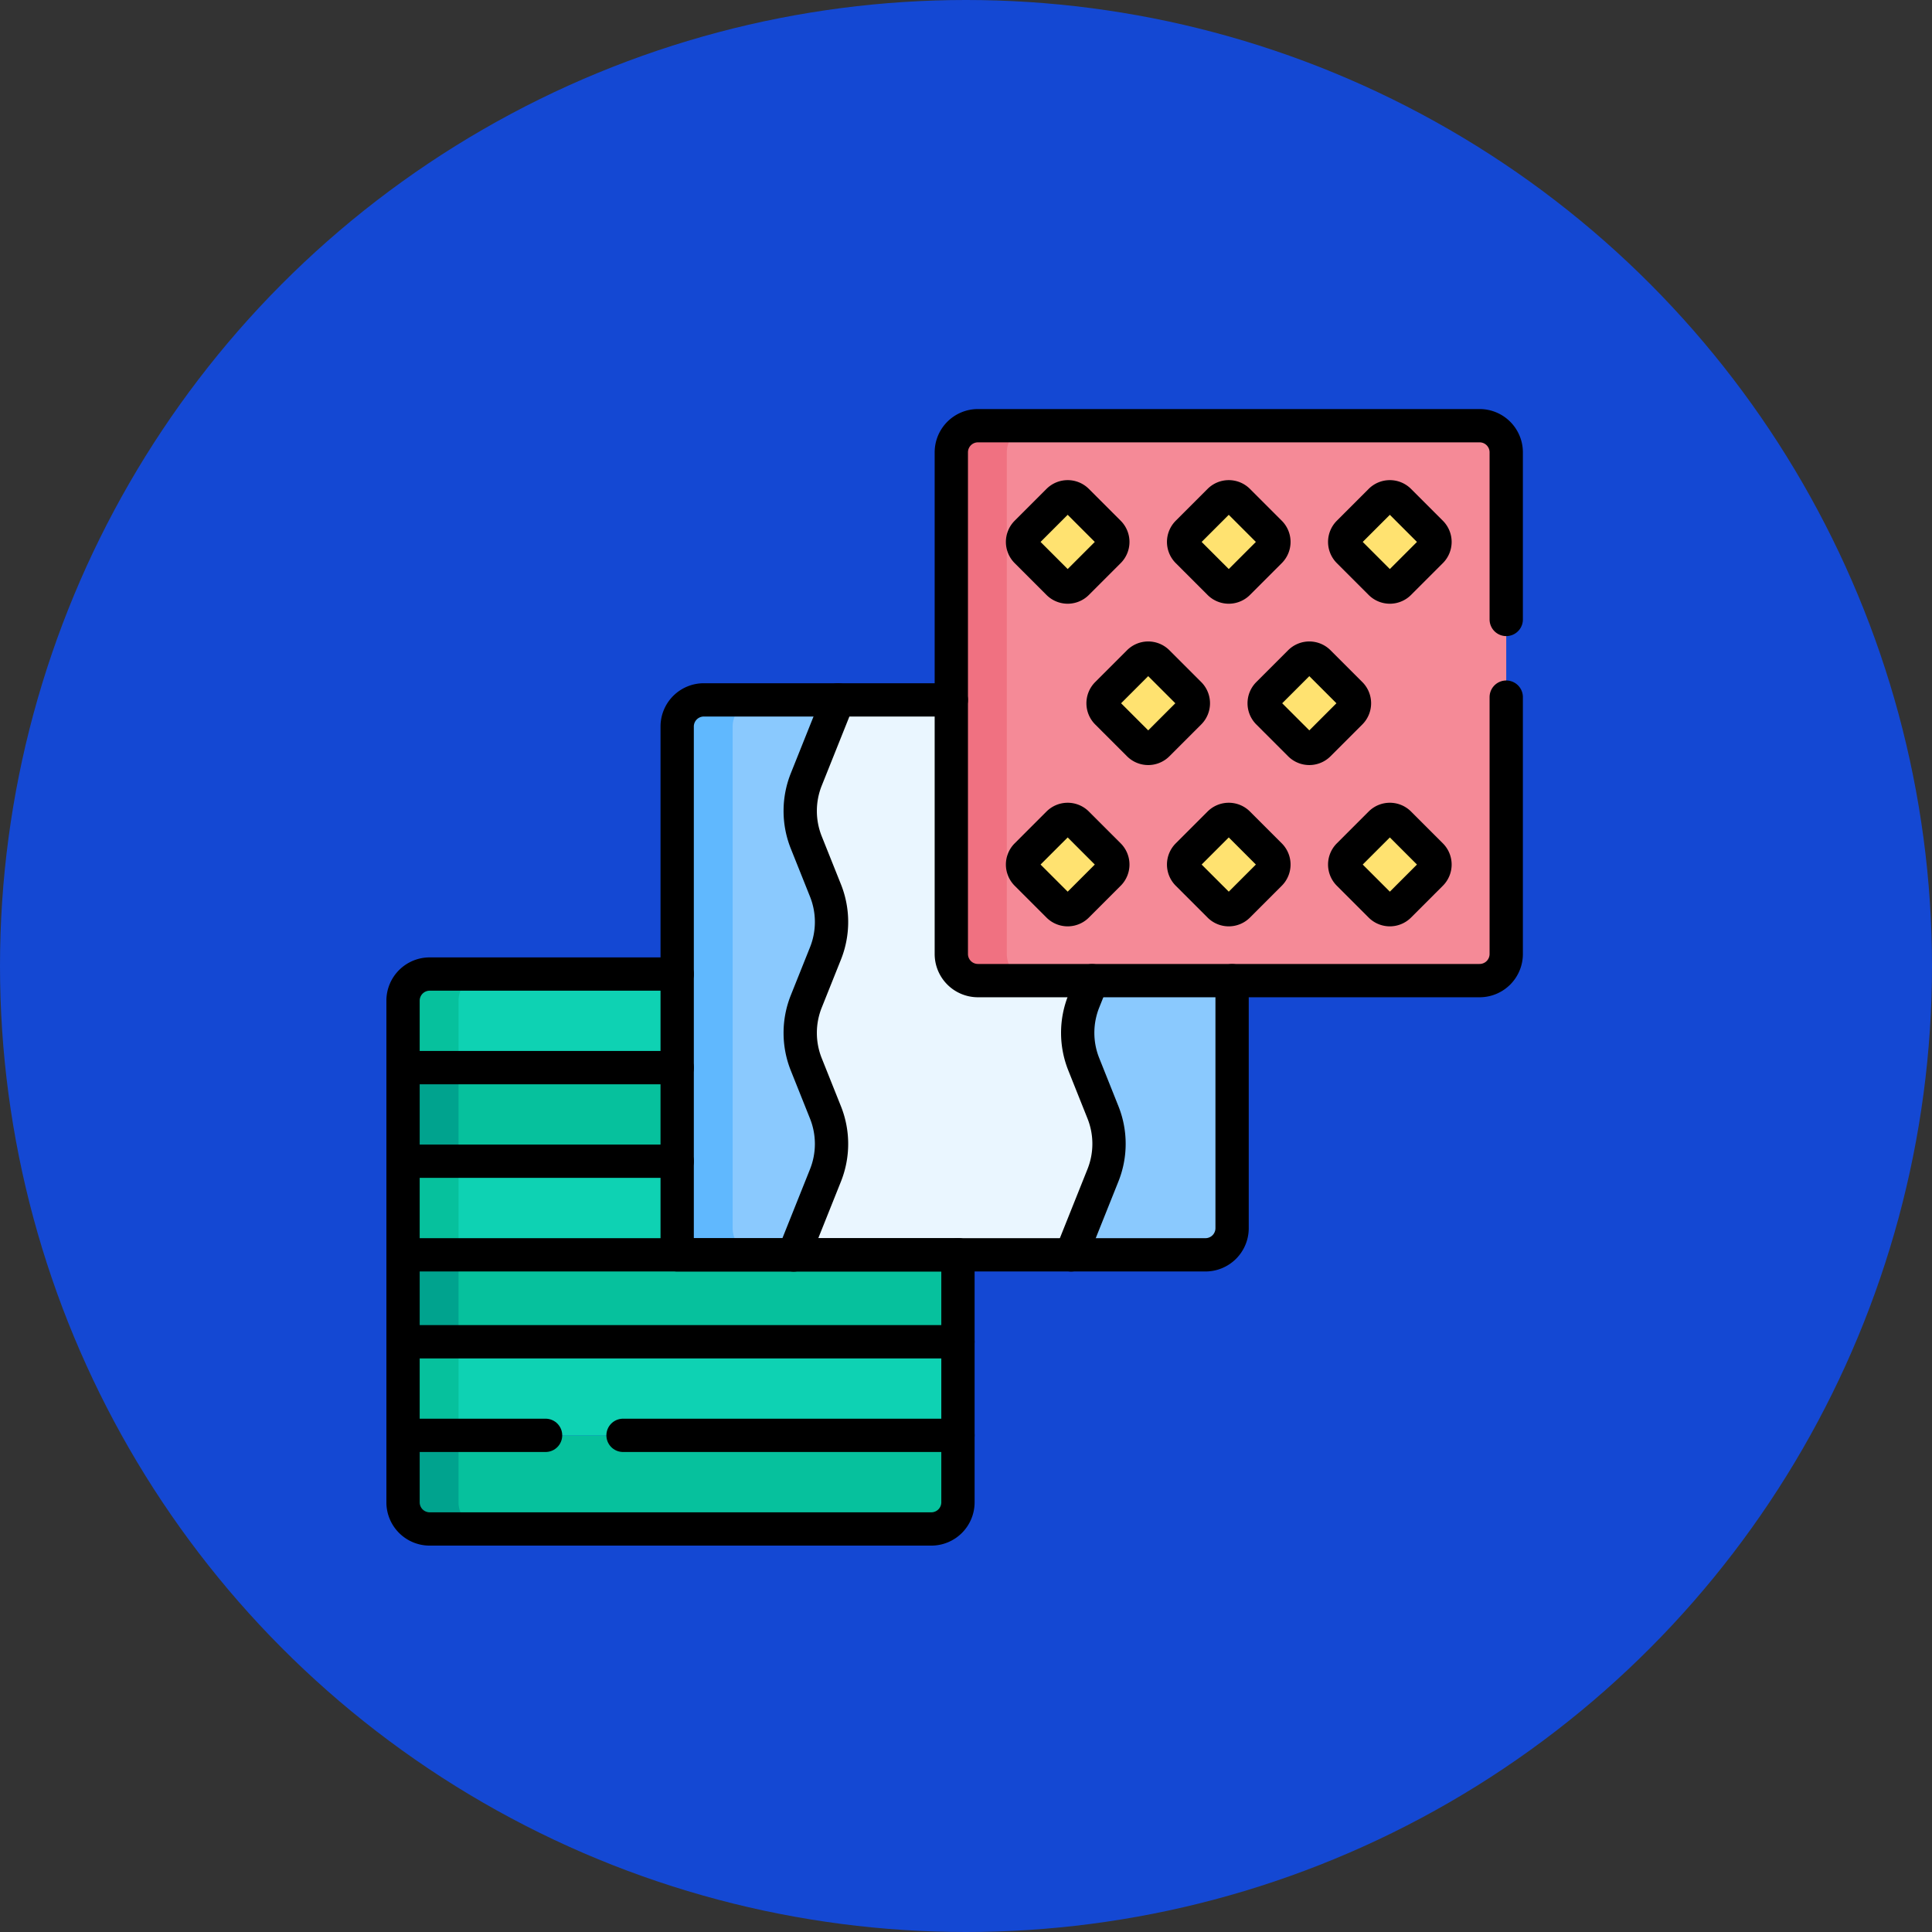 <svg xmlns="http://www.w3.org/2000/svg" xmlns:xlink="http://www.w3.org/1999/xlink" width="85" height="85" viewBox="0 0 85 85">
  <rect x="0" y="0" width="85" height="85" fill="#333333" stroke="none"/>
  <defs>
    <clipPath id="clip-path">
      <rect id="Rectángulo_6440" data-name="Rectángulo 6440" width="50" height="50" transform="translate(1142 3946)" fill="#fff"/>
    </clipPath>
    <clipPath id="clip-path-2">
      <path id="path2047" d="M0-50H50V0H0Z"/>
    </clipPath>
  </defs>
  <g id="Grupo_57512" data-name="Grupo 57512" transform="translate(-1125 -3928)">
    <g id="Grupo_57511" data-name="Grupo 57511">
      <circle id="Elipse_4543" data-name="Elipse 4543" cx="42.5" cy="42.5" r="42.5" transform="translate(1125 3928)" fill="#1448d3"/>
      <g id="Enmascarar_grupo_60" data-name="Enmascarar grupo 60" clip-path="url(#clip-path)">
        <g id="g2037" transform="translate(1142 3996)">
          <path id="path2039" d="M25.146-16.911H.732v-4.117H25.146Z" fill="#06c19d"/>
          <path id="path2041" d="M25.147-16.911H.733v4.118H25.147Z" fill="#0ed2b3"/>
          <g id="g2043">
            <g id="g2045" clip-path="url(#clip-path-2)">
              <g id="g2051" transform="translate(25.147 -23.975)">
                <path id="path2053" d="M0,0A1.172,1.172,0,0,0-1.172-1.172h-22.07A1.172,1.172,0,0,0-24.414,0V2.946H0Z" fill="#0ed2b3"/>
              </g>
              <path id="path2055" d="M25.146-8.968H.732v-3.825H25.146Z" fill="#06c19d"/>
              <g id="g2057" transform="translate(25.146 -4.851)">
                <path id="path2059" d="M0,0V2.946A1.172,1.172,0,0,1-1.172,4.118h-22.07a1.168,1.168,0,0,1-.828-.343c-.026-.026-.052-.055-.076-.083s-.046-.06-.067-.091a.864.864,0,0,1-.059-.1,1.164,1.164,0,0,1-.142-.56V0Z" fill="#06c19d"/>
              </g>
              <path id="path2061" d="M25.147-8.968H.733V-4.85H25.147Z" fill="#0ed2b3"/>
              <g id="g2063" transform="translate(4.346 -0.733)">
                <path id="path2065" d="M0,0H-2.441A1.172,1.172,0,0,1-3.613-1.172v-22.07a1.172,1.172,0,0,1,1.172-1.172H0a1.172,1.172,0,0,0-1.172,1.172v22.07A1.172,1.172,0,0,0,0,0" fill="#06c19d"/>
              </g>
              <path id="path2067" d="M.732-12.793H3.174v3.825H.732Z" fill="#00a38e"/>
              <path id="path2069" d="M3.174-16.911H.732v-4.117H3.174Z" fill="#00a38e"/>
              <g id="g2071" transform="translate(4.346 -0.732)">
                <path id="path2073" d="M0,0H-2.441A1.168,1.168,0,0,1-3.27-.343C-3.3-.369-3.321-.4-3.346-.426s-.046-.06-.067-.091a.864.864,0,0,1-.059-.1,1.164,1.164,0,0,1-.142-.56V-4.118h2.441v2.946A1.172,1.172,0,0,0,0,0" fill="#00a38e"/>
              </g>
              <g id="g2075" transform="translate(37.207 -36.035)">
                <path id="path2077" d="M0,0V22.07a1.172,1.172,0,0,1-1.172,1.172h-22.07a1.172,1.172,0,0,1-1.172-1.172V0a1.172,1.172,0,0,1,1.172-1.172h22.07A1.172,1.172,0,0,1,0,0" fill="#8ac9fe"/>
              </g>
              <g id="g2079" transform="translate(16.406 -12.793)">
                <path id="path2081" d="M0,0H-2.441A1.172,1.172,0,0,1-3.613-1.172v-22.07a1.172,1.172,0,0,1,1.172-1.172H0a1.172,1.172,0,0,0-1.172,1.172v22.07A1.172,1.172,0,0,0,0,0" fill="#60b8fe"/>
              </g>
              <g id="g2083" transform="translate(31.526 -19.062)">
                <path id="path2085" d="M0,0A3.735,3.735,0,0,1,0,2.771l-1.4,3.5H-13.606l1.4-3.5a3.735,3.735,0,0,0,0-2.771l-.845-2.111a3.732,3.732,0,0,1,0-2.772l.844-2.11a3.728,3.728,0,0,0,0-2.772l-.844-2.11a3.737,3.737,0,0,1,0-2.772l1.4-3.5H.554l-1.4,3.5a3.737,3.737,0,0,0,0,2.772L0-9.767A3.728,3.728,0,0,1,0-6.994l-.844,2.11a3.732,3.732,0,0,0,0,2.772Z" fill="#eaf6ff"/>
              </g>
              <g id="g2087" transform="translate(48.096 -24.853)">
                <path id="path2089" d="M0,0H-22.07a1.172,1.172,0,0,1-1.172-1.172v-22.07a1.172,1.172,0,0,1,1.172-1.172H0a1.172,1.172,0,0,1,1.172,1.172v22.07A1.172,1.172,0,0,1,0,0" fill="#f58a97"/>
              </g>
              <g id="g2091" transform="translate(38.875 -43.743)">
                <path id="path2093" d="M0,0-1.4,1.4a.586.586,0,0,1-.829,0L-3.629,0a.586.586,0,0,1,0-.829l1.4-1.4a.586.586,0,0,1,.829,0L0-.829A.586.586,0,0,1,0,0" fill="#ffe270"/>
              </g>
              <g id="g2095" transform="translate(45.963 -43.743)">
                <path id="path2097" d="M0,0-1.4,1.4a.586.586,0,0,1-.829,0L-3.629,0a.586.586,0,0,1,0-.829l1.4-1.4a.586.586,0,0,1,.829,0L0-.829A.586.586,0,0,1,0,0" fill="#ffe270"/>
              </g>
              <g id="g2099" transform="translate(38.875 -29.549)">
                <path id="path2101" d="M0,0-1.4,1.4a.586.586,0,0,1-.829,0L-3.629,0a.586.586,0,0,1,0-.829l1.4-1.4a.586.586,0,0,1,.829,0L0-.829A.586.586,0,0,1,0,0" fill="#ffe270"/>
              </g>
              <g id="g2103" transform="translate(45.963 -29.549)">
                <path id="path2105" d="M0,0-1.4,1.4a.586.586,0,0,1-.829,0L-3.629,0a.586.586,0,0,1,0-.829l1.4-1.4a.586.586,0,0,1,.829,0L0-.829A.586.586,0,0,1,0,0" fill="#ffe270"/>
              </g>
              <g id="g2107" transform="translate(42.419 -36.645)">
                <path id="path2109" d="M0,0-1.4,1.4a.586.586,0,0,1-.829,0L-3.629,0a.586.586,0,0,1,0-.829l1.4-1.4a.586.586,0,0,1,.829,0L0-.829A.586.586,0,0,1,0,0" fill="#ffe270"/>
              </g>
              <g id="g2111" transform="translate(28.467 -24.854)">
                <path id="path2113" d="M0,0H-2.441A1.172,1.172,0,0,1-3.613-1.172v-22.07a1.172,1.172,0,0,1,1.172-1.172H0a1.172,1.172,0,0,0-1.172,1.172v22.07A1.172,1.172,0,0,0,0,0" fill="#f07181"/>
              </g>
              <g id="g2115" transform="translate(31.788 -43.743)">
                <path id="path2117" d="M0,0-1.4,1.4a.586.586,0,0,1-.829,0L-3.629,0a.586.586,0,0,1,0-.829l1.4-1.4a.586.586,0,0,1,.829,0L0-.829A.586.586,0,0,1,0,0" fill="#ffe270"/>
              </g>
              <g id="g2119" transform="translate(31.788 -29.549)">
                <path id="path2121" d="M0,0-1.4,1.4a.586.586,0,0,1-.829,0L-3.629,0a.586.586,0,0,1,0-.829l1.4-1.4a.586.586,0,0,1,.829,0L0-.829A.586.586,0,0,1,0,0" fill="#ffe270"/>
              </g>
              <g id="g2123" transform="translate(35.331 -36.645)">
                <path id="path2125" d="M0,0-1.4,1.4a.586.586,0,0,1-.829,0L-3.629,0a.586.586,0,0,1,0-.829l1.4-1.4a.586.586,0,0,1,.829,0L0-.829A.586.586,0,0,1,0,0" fill="#ffe270"/>
              </g>
              <g id="g2127" transform="translate(25.146 -12.793)">
                <path id="path2129" d="M0,0V10.889a1.172,1.172,0,0,1-1.172,1.172h-22.07a1.172,1.172,0,0,1-1.172-1.172v-22.07a1.172,1.172,0,0,1,1.172-1.172h10.889" fill="none" stroke="#000" stroke-linecap="round" stroke-linejoin="round" stroke-miterlimit="10" stroke-width="1.465"/>
              </g>
              <g id="g2131" transform="translate(25.171 -12.793)">
                <path id="path2133" d="M0,0H-24.414" fill="none" stroke="#000" stroke-linecap="round" stroke-linejoin="round" stroke-miterlimit="10" stroke-width="1.465"/>
              </g>
              <g id="g2135" transform="translate(12.793 -16.911)">
                <path id="path2137" d="M0,0H-12.036" fill="none" stroke="#000" stroke-linecap="round" stroke-linejoin="round" stroke-miterlimit="10" stroke-width="1.465"/>
              </g>
              <g id="g2139" transform="translate(12.793 -21.029)">
                <path id="path2141" d="M0,0H-12.036" fill="none" stroke="#000" stroke-linecap="round" stroke-linejoin="round" stroke-miterlimit="10" stroke-width="1.465"/>
              </g>
              <g id="g2143" transform="translate(7.003 -4.851)">
                <path id="path2145" d="M0,0H-6.246" fill="none" stroke="#000" stroke-linecap="round" stroke-linejoin="round" stroke-miterlimit="10" stroke-width="1.465"/>
              </g>
              <g id="g2147" transform="translate(25.146 -4.851)">
                <path id="path2149" d="M0,0H-14.735" fill="none" stroke="#000" stroke-linecap="round" stroke-linejoin="round" stroke-miterlimit="10" stroke-width="1.465"/>
              </g>
              <g id="g2151" transform="translate(25.146 -8.968)">
                <path id="path2153" d="M0,0H-24.39" fill="none" stroke="#000" stroke-linecap="round" stroke-linejoin="round" stroke-miterlimit="10" stroke-width="1.465"/>
              </g>
              <g id="g2155" transform="translate(37.207 -24.854)">
                <path id="path2157" d="M0,0V10.889a1.172,1.172,0,0,1-1.172,1.172H-24.414V-11.182a1.172,1.172,0,0,1,1.172-1.172h10.889" fill="none" stroke="#000" stroke-linecap="round" stroke-linejoin="round" stroke-miterlimit="10" stroke-width="1.465"/>
              </g>
              <g id="g2159" transform="translate(19.873 -37.207)">
                <path id="path2161" d="M0,0-1.4,3.5a3.732,3.732,0,0,0,0,2.772l.844,2.111a3.731,3.731,0,0,1,0,2.772l-.844,2.11a3.732,3.732,0,0,0,0,2.772l.844,2.111a3.732,3.732,0,0,1,0,2.772l-1.4,3.5" fill="none" stroke="#000" stroke-linecap="round" stroke-linejoin="round" stroke-miterlimit="10" stroke-width="1.465"/>
              </g>
              <g id="g2163" transform="translate(31.045 -24.854)">
                <path id="path2165" d="M0,0-.363.908a3.725,3.725,0,0,0,0,2.771L.48,5.791a3.728,3.728,0,0,1,0,2.772l-1.4,3.5" fill="none" stroke="#000" stroke-linecap="round" stroke-linejoin="round" stroke-miterlimit="10" stroke-width="1.465"/>
              </g>
              <g id="g2167" transform="translate(49.268 -37.329)">
                <path id="path2169" d="M0,0V11.3a1.172,1.172,0,0,1-1.172,1.172h-22.07A1.172,1.172,0,0,1-24.414,11.3v-22.07a1.172,1.172,0,0,1,1.172-1.172h22.07A1.172,1.172,0,0,1,0-10.767v7.349" fill="none" stroke="#000" stroke-linecap="round" stroke-linejoin="round" stroke-miterlimit="10" stroke-width="1.465"/>
              </g>
              <g id="g2171" transform="translate(38.875 -43.743)">
                <path id="path2173" d="M0,0-1.4,1.4a.586.586,0,0,1-.829,0L-3.629,0a.586.586,0,0,1,0-.829l1.4-1.4a.586.586,0,0,1,.829,0L0-.829A.586.586,0,0,1,0,0Z" fill="none" stroke="#000" stroke-linecap="round" stroke-linejoin="round" stroke-miterlimit="10" stroke-width="1.465"/>
              </g>
              <g id="g2175" transform="translate(31.788 -43.743)">
                <path id="path2177" d="M0,0-1.4,1.4a.586.586,0,0,1-.829,0L-3.629,0a.586.586,0,0,1,0-.829l1.4-1.4a.586.586,0,0,1,.829,0L0-.829A.586.586,0,0,1,0,0Z" fill="none" stroke="#000" stroke-linecap="round" stroke-linejoin="round" stroke-miterlimit="10" stroke-width="1.465"/>
              </g>
              <g id="g2179" transform="translate(45.962 -43.743)">
                <path id="path2181" d="M0,0-1.4,1.4a.586.586,0,0,1-.829,0L-3.629,0a.586.586,0,0,1,0-.829l1.4-1.4a.586.586,0,0,1,.829,0L0-.829A.586.586,0,0,1,0,0Z" fill="none" stroke="#000" stroke-linecap="round" stroke-linejoin="round" stroke-miterlimit="10" stroke-width="1.465"/>
              </g>
              <g id="g2183" transform="translate(38.875 -29.549)">
                <path id="path2185" d="M0,0-1.4,1.4a.586.586,0,0,1-.829,0L-3.629,0a.586.586,0,0,1,0-.829l1.4-1.4a.586.586,0,0,1,.829,0L0-.829A.586.586,0,0,1,0,0Z" fill="none" stroke="#000" stroke-linecap="round" stroke-linejoin="round" stroke-miterlimit="10" stroke-width="1.465"/>
              </g>
              <g id="g2187" transform="translate(31.788 -29.549)">
                <path id="path2189" d="M0,0-1.4,1.4a.586.586,0,0,1-.829,0L-3.629,0a.586.586,0,0,1,0-.829l1.4-1.4a.586.586,0,0,1,.829,0L0-.829A.586.586,0,0,1,0,0Z" fill="none" stroke="#000" stroke-linecap="round" stroke-linejoin="round" stroke-miterlimit="10" stroke-width="1.465"/>
              </g>
              <g id="g2191" transform="translate(45.962 -29.549)">
                <path id="path2193" d="M0,0-1.4,1.4a.586.586,0,0,1-.829,0L-3.629,0a.586.586,0,0,1,0-.829l1.4-1.4a.586.586,0,0,1,.829,0L0-.829A.586.586,0,0,1,0,0Z" fill="none" stroke="#000" stroke-linecap="round" stroke-linejoin="round" stroke-miterlimit="10" stroke-width="1.465"/>
              </g>
              <g id="g2195" transform="translate(42.419 -36.645)">
                <path id="path2197" d="M0,0-1.4,1.4a.586.586,0,0,1-.829,0L-3.629,0a.586.586,0,0,1,0-.829l1.4-1.4a.586.586,0,0,1,.829,0L0-.829A.586.586,0,0,1,0,0Z" fill="none" stroke="#000" stroke-linecap="round" stroke-linejoin="round" stroke-miterlimit="10" stroke-width="1.465"/>
              </g>
              <g id="g2199" transform="translate(35.331 -36.645)">
                <path id="path2201" d="M0,0-1.4,1.4a.586.586,0,0,1-.829,0L-3.629,0a.586.586,0,0,1,0-.829l1.4-1.4a.586.586,0,0,1,.829,0L0-.829A.586.586,0,0,1,0,0Z" fill="none" stroke="#000" stroke-linecap="round" stroke-linejoin="round" stroke-miterlimit="10" stroke-width="1.465"/>
              </g>
            </g>
          </g>
        </g>
      </g>
    </g>
  </g>
</svg>
